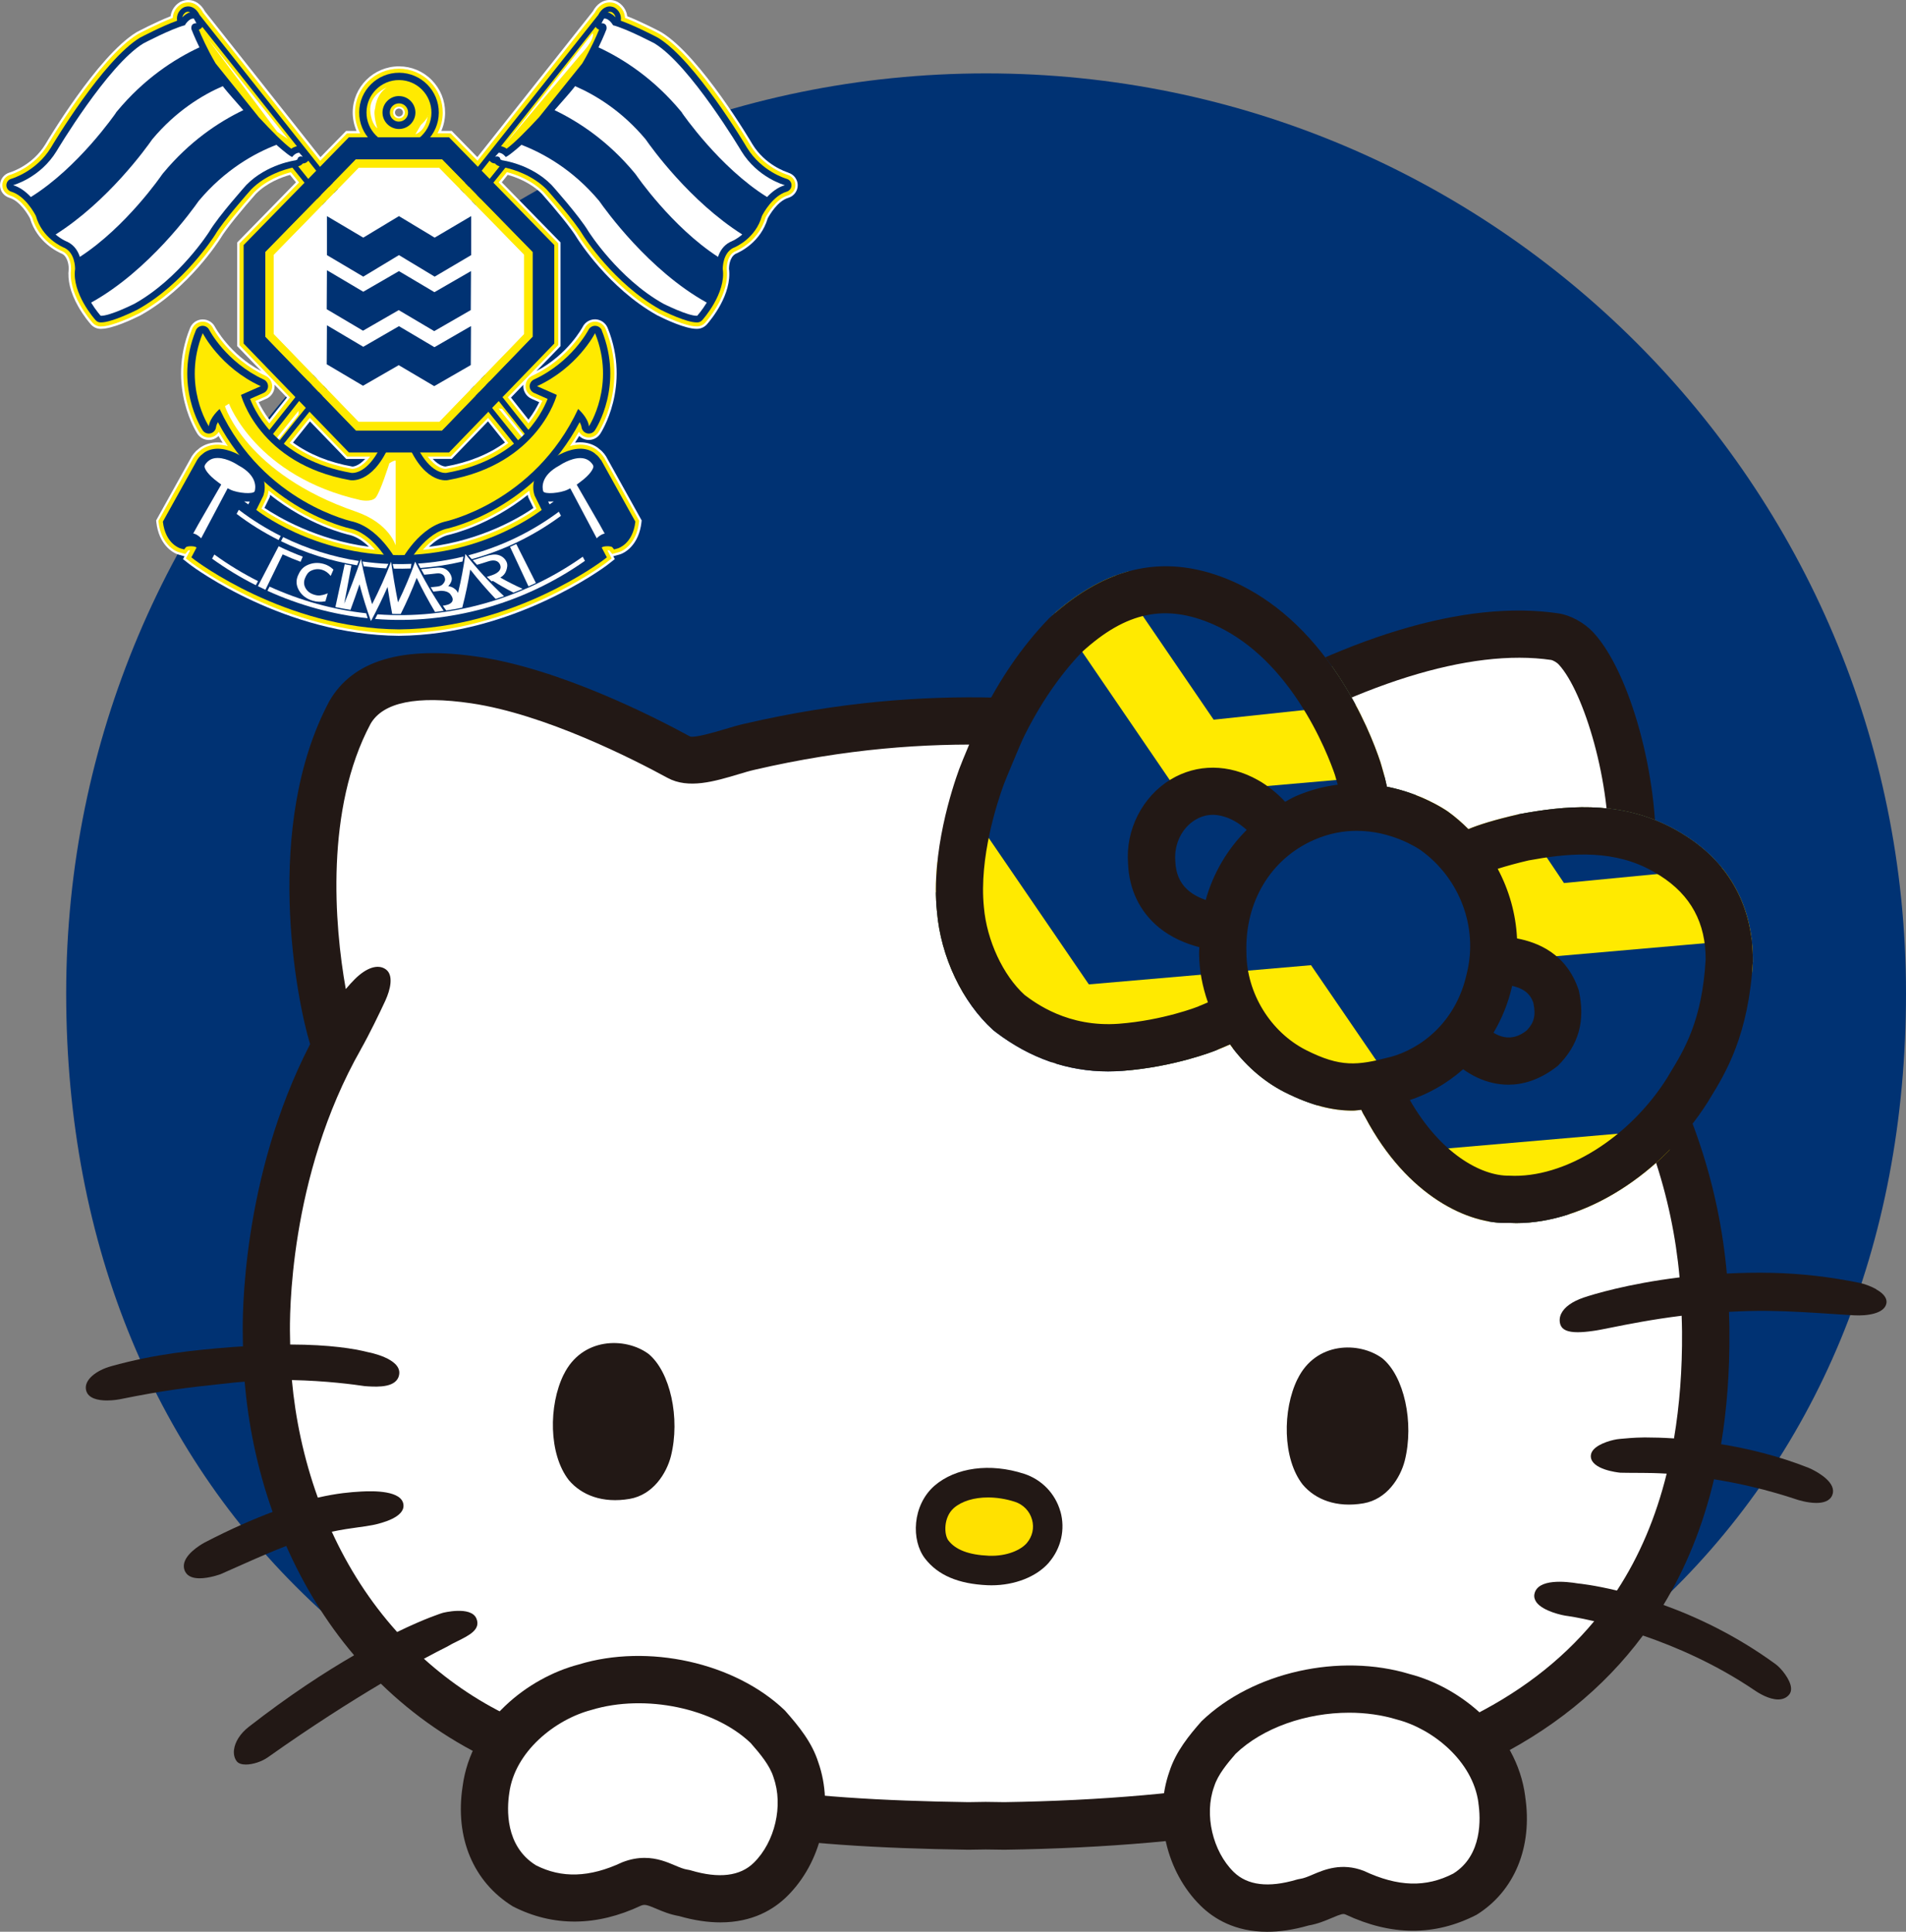 <?xml version="1.0" encoding="UTF-8"?>
<svg id="_レイヤー_2" data-name="レイヤー 2" xmlns="http://www.w3.org/2000/svg" xmlns:xlink="http://www.w3.org/1999/xlink" viewBox="0 0 441.79 447.74">
  <rect x="0" y="0" width="441.79" height="447.74" fill="#808080" stroke="none"/>
  <defs>
    <style>
      .cls-1 {
        fill: none;
      }

      .cls-2 {
        fill: #221815;
      }

      .cls-3 {
        fill: #ffe100;
      }

      .cls-4 {
        fill: #ffea00;
      }

      .cls-5 {
        fill: #fff;
      }

      .cls-6 {
        clip-path: url(#clippath);
      }

      .cls-7 {
        fill: #003273;
      }
    </style>
    <clipPath id="clippath">
      <path class="cls-1" d="M406.29,222.76c.07-12.49-5.34-22.53-15.6-29.03-.69-.44-1.39-.87-2.1-1.27-.77-.43-1.55-.85-2.34-1.22-11.64-5.67-23.69-4.48-34.15-2.53-5.83,1.33-9.45,2.5-11.74,3.46-1.46-1.46-3.03-2.84-4.74-4.07-.97-.67-6.37-4.22-14.15-5.76-.48-2.22-.98-3.96-1.26-4.88-.01-.05-.23-.79-.25-.84-1.29-3.88-4.26-11.63-9.68-19.89-6.8-10.34-15.02-17.72-24.49-21.96-15.15-6.65-29.01-3.93-42.64,8.55-6.19,6.4-11.53,14.18-15.87,23.1-.54,1.12-4.52,10.56-4.96,11.86-1.56,4.27-6.56,19.27-5.14,33.03.89,10.47,5.87,20.97,13,27.42.12.11.54.44.67.53,7.94,6.03,16.67,9.07,25.99,9.07,1.13,0,2.27-.05,3.42-.13,12.05-.93,21.23-4.61,21.51-4.72,1.18-.45,2.22-.93,3.33-1.4,3.32,4.59,7.6,8.48,12.65,11.05,6.29,3.17,11.23,4.29,15.81,4.29.67,0,1.31-.14,1.97-.18.25.54.51,1.09.92,1.73,9.83,18.52,24.19,24.87,33.25,24.47.58.03,1.17.05,1.76.05,15.78,0,33.72-11.18,44.46-28.18l.53-.88c3.53-5.77,8.87-14.5,9.85-31.66Z"/>
    </clipPath>
  </defs>
  <g id="_レイヤー_1-2" data-name="レイヤー 1">
    <g>
      <path class="cls-7" d="M441.79,230.23c0,117.76-84.41,196.43-213.22,196.43S15.34,347.99,15.34,230.23,110.81,17.01,228.57,17.01s213.22,95.46,213.22,213.22Z"/>
      <g>
        <g>
          <g>
            <path class="cls-2" d="M434.86,298.79c-1.3-.72-2.84-1.24-3.8-1.44-6.81-1.4-13.64-2.18-20.31-2.33-3.7-.09-7.16,0-10.49.16-1.79-20.11-8.09-39.31-19.27-58.27,1.62-9.72,2.12-22.36,2.53-32.66l.21-5.17c.84-18.75-5.88-43.26-14.38-52.46-2.12-2.29-5.31-4.04-8.12-4.45-21.54-3.21-49.87,5.35-81.73,24.67l-4-.59c-26.18-3.9-58.77-8.75-103.06,1.53-1.4.32-2.95.78-4.54,1.26-2.37.71-6.76,1.98-7.92,1.68-8.49-4.64-30.28-15.71-49.14-18.49-17.53-2.61-29.09.83-34.52,10.31-15.37,28.86-7.65,69.07-4.44,79.47-16,31.01-15.7,63.87-15.6,67.47-.01.84.03,1.72.04,2.58-.84.06-1.6.09-2.48.16-8.93.71-17.8,1.58-28.07,4.44-3.34.92-6.41,3.14-5.81,5.59.47,1.92,2.84,2.35,4.83,2.35,1.54,0,2.85-.25,2.89-.26,10.63-2.16,16.02-2.75,23.47-3.55l3.14-.34c.81-.09,1.61-.13,2.42-.2.81,9.68,2.85,19.99,6.48,30.18-4.44,1.67-9.56,3.89-15.71,7.07-.04.02-3.98,2.08-4.74,4.62-.23.78-.15,1.56.23,2.24.62,1.11,1.92,1.46,3.31,1.46,2.3,0,4.82-.95,4.86-.96,1.84-.81,3.57-1.58,5.21-2.31,3.72-1.66,6.96-3.05,10-4.23,3.93,8.9,9.09,17.53,15.73,25.34-6.84,3.95-15.09,9.33-24.43,16.6-1.94,1.52-3.19,3.45-3.41,5.32-.12,1.04.11,1.99.65,2.67.41.51,1.18.73,2.1.73,1.62,0,3.71-.68,5.14-1.7,10.26-7.27,19.16-12.89,26.15-17.04,7.51,7.31,16.5,13.67,27.22,18.49,35.27,15.84,67.77,19.4,108.95,20l4.04-.06,4.36.06c47.38-.69,84.81-7.46,111.26-20.11,15.35-7.34,27.56-17.24,36.7-29.54,7.64,2.61,16.9,6.62,25.83,12.66,1.14.79,3.45,2.16,5.5,2.16.92,0,1.79-.27,2.47-1.01.29-.3.61-.85.53-1.73-.17-1.86-2.23-4.46-3.56-5.43-9.12-6.66-18.28-10.95-26.01-13.74,5.25-8.67,9.17-18.37,11.72-29.12,5.64.9,12.22,2.35,19.44,4.77.04,0,2.17.71,4.26.71,1.57,0,3.11-.39,3.7-1.78.27-.63.26-1.33-.03-2.02-1.04-2.48-5.38-4.32-5.43-4.33-7.12-2.82-14.12-4.47-20.3-5.49,1.35-8.14,2-16.8,1.93-26,.02-1.57-.07-3.12-.1-4.67,2.94-.16,5.97-.26,9.16-.22,4.96.05,10.48.42,15.35.74,1.52.1,2.99.19,4.4.28,3.19.18,7.1-.41,7.57-2.73.17-.81-.11-2.03-2.36-3.29Z"/>
            <path class="cls-5" d="M369.87,236.92c1.76-9.13,2.29-22.42,2.71-33.11l.22-5.23c.76-16.97-5.67-38.25-11.49-44.55-.51-.56-1.4-.99-1.72-1.06-18.78-2.76-45.27,5.51-74.57,23.31-2.08,1.26-3.22,1.95-5.23,1.65l-5.91-.87c-25.25-3.76-56.69-8.45-98.98,1.36-1.2.27-2.52.67-3.88,1.08-5.38,1.6-11.46,3.43-16.3.79-7.98-4.35-28.38-14.75-45.5-17.28-12.6-1.85-20.45-.25-23.34,4.78-10.47,19.65-8.42,46.45-5.73,61.45.72-.85,1.42-1.62,2.07-2.27,2.63-2.63,5.32-3.6,7.16-2.33,1.91,1.32,1.15,4.66-.08,7.33-1.22,2.65-3.69,7.76-5.63,11.18,0,0,0,.01,0,.02-16.85,29.6-16.54,62.53-16.45,66.2,0,.74.03,1.51.04,2.26,9.31.02,14.99,1,17.89,1.74l.21.05c.06.01,7.62,1.41,7.18,5.04-.39,3.23-4.98,2.99-7.2,2.87l-.82-.06c-2.44-.37-8.96-1.24-16.86-1.4.79,8.79,2.71,18.09,6.01,27.25,4.52-1.04,7.71-1.28,9.83-1.4l.29-.02c2.79-.15,9.39-.25,9.73,3.07.3,2.87-4.87,4.24-7.11,4.7-1.04.21-2.16.36-3.41.53-1.75.24-3.74.52-6.09,1.02,3.77,8.24,8.76,16.15,15.14,23.24,6.63-3.22,10.45-4.4,10.53-4.42.06-.03,6.57-1.68,7.84,1.28,1.09,2.56-1.67,3.92-4.33,5.24-.85.42-1.74.86-2.55,1.35,0,0-.09.05-.26.13-1.03.51-2.75,1.4-5.02,2.62,6.17,5.56,13.32,10.43,21.71,14.2,33.54,15.07,64.84,18.46,104.45,19.04l4.04-.06,4.36.06c44.98-.67,81.88-7.25,106.54-19.04,12.36-5.91,22.38-13.54,30.16-22.9-3.71-.86-5.97-1.18-6.04-1.19-1.42-.14-5.85-1.17-7.34-3.19-.44-.61-.61-1.28-.47-1.94.75-3.62,7.32-2.9,10.09-2.43.35.03,3.75.38,9.03,1.65,5.2-7.94,9.03-16.98,11.53-27.1-2.33-.14-4.2-.17-5.48-.17-2.44.01-5.28-.05-5.28-.05-.74-.07-6.59-.76-6.82-3.68-.03-.39.05-1,.6-1.64,1.31-1.53,4.62-2.39,6.03-2.5l.31-.03c.84-.08,3.07-.3,5.31-.32h.61c1.62,0,3.81.05,6.42.22,1.29-7.68,1.93-15.9,1.86-24.74.01-1.24-.07-2.46-.09-3.69-6.85.85-12.47,1.97-16.3,2.74-1.96.39-3.38.68-4.24.78-1.38.2-2.56.3-3.55.3-2.31,0-3.58-.56-4-1.72-.29-.84-.23-1.74.18-2.59.74-1.52,2.53-2.81,5.19-3.72,2.09-.71,10.2-3.2,22.24-4.68-1.72-19.09-7.86-37.28-18.78-55.31-.7-1.16-.95-2.54-.69-3.87Z"/>
          </g>
          <g>
            <path class="cls-2" d="M130.65,318.6c-3.5,7.1-3.52,18.45,1.21,24.48,2.92,3.45,7.8,5.41,14.09,4.33,5.43-.94,8.52-5.9,9.55-9.85,2.23-8.84-.15-19.68-5.23-23.79-5.36-3.91-15.39-3.82-19.61,4.83Z"/>
            <path class="cls-2" d="M300.75,319.63c-3.5,7.1-3.52,18.45,1.21,24.48,2.92,3.45,7.8,5.41,14.09,4.33,5.43-.94,8.52-5.9,9.55-9.85,2.23-8.84-.14-19.68-5.23-23.79-5.36-3.91-15.39-3.82-19.61,4.83Z"/>
            <g>
              <path class="cls-2" d="M245.79,350.35c-1.17-4.16-4.32-7.43-8.44-8.76-7.86-2.55-15.82-1.48-20.77,2.79-5.16,4.56-5.41,12.65-2.18,16.84,2.99,3.88,7.72,5.9,14.48,6.2.31.01.63.02.94.02,5.41,0,10.44-1.98,13.31-5.27v-.02c2.83-3.28,3.82-7.69,2.67-11.81Z"/>
              <path class="cls-3" d="M235.25,348.09c-2.1-.68-4.24-1.01-6.25-1.01-3.19,0-6.05.84-7.91,2.45-2.45,2.17-2.29,6.18-1.26,7.52,1.68,2.18,4.74,3.34,9.35,3.54,4.27.17,7.46-1.38,8.79-2.9,1.34-1.56,1.79-3.55,1.24-5.49-.54-1.94-2.02-3.48-3.96-4.11Z"/>
            </g>
          </g>
        </g>
        <g>
          <g>
            <path class="cls-2" d="M189.66,408.43c-1.48-4.63-4.48-8.3-7.74-11.99-11.57-11.1-31.76-15.56-47.81-10.64-11.58,3.03-24.94,13.2-26.89,28.3-1.79,11.76,2.42,22.06,11.65,27.76,9.31,4.78,19.42,4.67,29.7-.17.87-.33,1.3-.24,3.57.72,1.42.61,3.17,1.34,5.28,1.7,3.57,1.03,6.76,1.46,9.57,1.46,7.46,0,12.38-3.02,15.44-6.04,7.97-7.84,10.94-20.61,7.23-31.1Z"/>
            <path class="cls-5" d="M179.32,412.02c-.03-.07-.05-.13-.07-.2-.84-2.65-3.05-5.31-5.25-7.82-8.41-8.05-24.41-11.47-36.92-7.67-8.41,2.21-17.79,9.67-19.04,19.29-.55,3.62-1.01,12.25,6.19,16.72,5.93,3.02,12.4,2.87,20-.7,1.9-.75,3.63-1.02,5.18-1.02,2.92,0,5.24.98,6.98,1.72,1.12.47,2.08.88,2.97,1.01.27.04.53.09.78.17,6.51,1.94,11.44,1.34,14.59-1.78,4.91-4.82,6.87-13.3,4.58-19.71Z"/>
          </g>
          <g>
            <path class="cls-2" d="M353.53,416.38c-1.98-15.21-15.33-25.39-26.69-28.34-16.27-4.97-36.47-.53-48.34,10.91-2.82,3.2-5.95,7-7.44,11.65-3.71,10.49-.74,23.27,7.22,31.1,3.07,3.03,8,6.05,15.45,6.05,2.81,0,5.99-.43,9.57-1.46,2.11-.36,3.86-1.1,5.28-1.7,2.29-.98,2.71-1.06,3.23-.88,10.61,5,20.73,5.1,30.44.1,8.83-5.48,13.04-15.78,11.27-27.43Z"/>
            <path class="cls-5" d="M342.69,417.91c-1.27-9.74-10.64-17.21-18.84-19.34-3.53-1.08-7.32-1.6-11.13-1.6-9.92,0-20.02,3.48-26.32,9.53-1.88,2.17-4.1,4.83-4.94,7.48-.02.07-.04.13-.07.2-2.29,6.41-.33,14.89,4.56,19.7,3.17,3.11,8.06,3.72,14.6,1.78.25-.07.51-.13.78-.17.89-.13,1.85-.53,2.97-1.01,2.67-1.14,6.69-2.83,11.82-.85,7.93,3.73,14.41,3.88,20.73.63,6.81-4.24,6.35-12.88,5.82-16.38Z"/>
          </g>
        </g>
        <g>
          <g class="cls-6">
            <rect class="cls-4" x="258.59" y="122.72" width="105.25" height="181.97" transform="translate(-13.99 405.45) rotate(-65)"/>
            <g>
              <polygon class="cls-7" points="324.83 179.46 273.3 183.97 243.45 140.26 222.51 184.48 252.38 228.16 303.88 223.71 333.12 266.39 385.85 261.83 406.79 217.6 354.04 222.21 324.83 179.46"/>
              <polygon class="cls-7" points="295.65 242.05 244.12 246.56 214.26 202.84 193.33 247.07 223.2 290.74 274.7 286.29 303.94 328.97 356.66 324.41 377.6 280.18 324.86 284.79 295.65 242.05"/>
              <polygon class="cls-7" points="383.2 160.31 354.01 116.9 302 122.44 272.14 78.73 251.45 123.09 281.31 166.81 333.32 161.27 362.51 204.67 415.44 199.56 436.13 155.2 383.2 160.31"/>
            </g>
          </g>
          <path class="cls-2" d="M406.29,222.76c.07-12.49-5.34-22.53-15.6-29.03-.69-.44-1.39-.87-2.1-1.27-.77-.43-1.55-.85-2.34-1.22-11.64-5.67-23.69-4.48-34.15-2.53-5.83,1.33-9.45,2.5-11.74,3.46-1.46-1.46-3.03-2.84-4.74-4.07-.97-.67-6.37-4.22-14.15-5.76-.48-2.22-.98-3.96-1.26-4.88-.01-.05-.23-.79-.25-.84-1.29-3.88-4.26-11.63-9.68-19.89-6.8-10.34-15.02-17.72-24.49-21.96-15.15-6.65-29.01-3.93-42.64,8.55-6.19,6.4-11.53,14.18-15.87,23.1-.54,1.12-4.52,10.56-4.96,11.86-1.56,4.27-6.56,19.27-5.14,33.03.89,10.47,5.87,20.97,13,27.42.12.11.54.44.67.53,7.94,6.03,16.67,9.07,25.99,9.07,1.13,0,2.27-.05,3.42-.13,12.05-.93,21.23-4.61,21.51-4.72,1.18-.45,2.22-.93,3.33-1.4,3.32,4.59,7.6,8.48,12.65,11.05,6.29,3.17,11.23,4.29,15.81,4.29.67,0,1.31-.14,1.97-.18.25.54.51,1.09.92,1.73,9.83,18.52,24.19,24.87,33.25,24.47.58.03,1.17.05,1.76.05,15.78,0,33.72-11.18,44.46-28.18l.53-.88c3.53-5.77,8.87-14.5,9.85-31.66ZM277.76,233.28c-.08.03-8.08,3.2-18.37,4-11.87.91-19.45-4.85-21.88-6.66-5-4.53-8.79-12.66-9.45-20.34-1.18-11.51,3.16-24.52,4.61-28.48.39-1.06,3.95-9.57,4.44-10.59,3.84-7.9,8.52-14.72,13.66-20.06,10.24-9.38,19.41-11.29,30.57-6.38,7.49,3.35,14.15,9.4,19.77,17.96,4.92,7.49,7.54,14.61,8.32,16.9l.28.99c.1.33.23.76.37,1.26-3.12.38-6.39,1.21-9.76,2.67-.86.37-1.62.86-2.44,1.29-1.82-1.99-4.05-3.77-6.3-5.03-6.73-3.79-14.11-3.84-20.25-.13-6.59,4-10.46,11.71-9.86,19.44.23,6.03,2.69,11.16,7.12,14.82,2.87,2.37,6.27,3.78,9.4,4.6,0,.53-.07,1.05-.05,1.58.03,3.82.78,7.6,2.04,11.21-.76.31-1.43.63-2.24.94ZM279.46,208.6c-1.43-.51-2.96-1.24-4.22-2.39-1.79-1.63-2.71-3.75-2.82-6.7-.29-3.87,1.51-7.58,4.61-9.47,2.17-1.32,4.47-1.53,7.04-.66,2.02.68,3.67,1.86,4.9,2.98-4.48,4.46-7.75,9.99-9.5,16.23ZM322.23,244.99c-7.63,2.01-11.53,2.43-19.54-1.62-8.18-4.17-13.72-13.13-13.78-22.46-.43-11.82,5.62-21.89,15.78-26.29,3.44-1.49,6.75-2.05,9.77-2.05,8.05,0,14.03,3.93,14.85,4.49,9.03,6.49,13.34,17.88,10.69,28.51-2.49,11.49-10.8,17.57-17.75,19.43ZM386.97,248.92l-.6,1.01c-8.69,13.74-23.71,23.26-36.56,22.57-6.52.09-15.93-5.16-23.02-17.53,4.14-1.36,8.46-3.71,12.35-7.14,1.96,1.41,4.3,2.61,7,3.2,1.02.22,2.2.38,3.49.38,3.21,0,7.18-.98,11.47-4.38,4.8-4.81,6.43-10.35,4.84-17.49-2.82-8.54-9.53-11.12-14.31-12.03-.27-5.63-1.81-11.14-4.48-16.14,2.05-.65,4.64-1.36,7.15-1.94,8.49-1.57,18.35-2.62,27.19,1.67.59.28,1.14.58,1.7.89.53.3,1.04.61,1.59.96,7.15,4.53,10.61,10.99,10.57,19.46-.82,14.14-4.94,20.88-8.38,26.5ZM350.52,228.5c2.53.61,4.13,1.69,4.89,3.93.65,2.96.13,4.69-1.56,6.43-1.71,1.35-3.44,1.83-5.18,1.51-.94-.17-1.76-.57-2.49-1,1.88-3.16,3.39-6.77,4.33-10.89Z"/>
        </g>
      </g>
    </g>
    <g>
      <path class="cls-5" d="M182.72,40c-.54-.16-5.36-1.74-8.32-6.58-.11-.19-11.97-20.37-21.08-25.93-.04-.02-.09-.05-.14-.08-.04-.02-4.26-2.26-7.79-3.65,0-.06-.02-.12-.03-.18-.32-1.94-1.75-2.89-2.19-3.13h-.02s-.04-.03-.04-.03c-.15-.07-.26-.12-.4-.18-.49-.17-.94-.25-1.4-.25-1.59,0-3,.96-3.9,2.65l-26.77,33.78-5.51-5.64-.28-.28-.16-.16h-2.4c.58-1.32.87-2.72.88-4.19.02-2.86-1.08-5.55-3.09-7.59-2.01-2.04-4.69-3.17-7.55-3.18h-.06c-5.88,0-10.68,4.78-10.72,10.65,0,1.48.3,2.96.89,4.32h-2.41l-.16.16-.28.28-5.51,5.64L47.52,2.65c-.89-1.68-2.31-2.65-3.9-2.65-.45,0-.9.08-1.35.23-.19.07-.3.12-.43.18h-.02s-.04.03-.04.03c-.46.26-1.89,1.2-2.21,3.14,0,.06-.02.12-.03.18-3.55,1.39-7.74,3.62-7.77,3.64-.06.03-.12.07-.16.09-9.07,5.54-20.97,25.75-21.09,25.95-2.94,4.82-7.77,6.39-8.31,6.55C.93,40.37.02,41.55,0,42.89c-.03,1.34.86,2.55,2.16,2.95,2.52.75,4.38,4,4.79,4.77,1.64,5.55,6.43,7.8,7.46,8.23,1.45.81,1.52,3.06,1.52,3.44-.33,2.63.4,5.57,2.18,8.72,1.23,2.19,2.58,3.78,2.97,4.21.56.61,1.3.97,2.1,1.01.07,0,.16,0,.23,0,2.65,0,7.27-2.18,9.14-3.12.06-.03.11-.06.18-.1,11.04-6.2,18.08-17.28,18.38-17.75,1.39-2.35,5.15-6.86,8.2-10.31,2.6-2.62,5.95-3.86,7.91-4.4l1.38,1.72-13.2,13.51-.27.27-.15.16v24.03l.15.16.26.27,5.18,5.36c-7.34-3.85-10.69-10.18-10.73-10.24-.54-1.07-1.63-1.74-2.84-1.74-.05,0-.09,0-.14,0-1.25.05-2.35.84-2.82,1.99-5.49,13.59,1.65,24.43,1.72,24.53.58.89,1.58,1.42,2.65,1.42.24,0,.49-.03.73-.08.57-.14,1.09-.43,1.5-.83.31.52.64,1.04.97,1.55-.39-.05-.77-.08-1.13-.08h-.05c-1.51,0-2.86.41-4.03,1.21l-.04.02h-.02s-.02.03-.02.03l-.03.03-.8.67-.04.03-.02.02-.02.02-.03.04c-.4.41-.71.8-.97,1.21h0s-.02.05-.02.05l-7.97,14.34-.15.26-.08.15.02.17.03.3c.58,5.03,3.67,7.09,5.23,7.48l.77.22.53.15-.14.26-.21.4.36.28.62.49.73.57.36-.41-.33.43c.88.66,21.91,16.22,48.29,16.41,26.4-.19,47.43-15.75,48.31-16.41h0s.03-.03.03-.03l.73-.57.62-.49.36-.28-.21-.4-.14-.26.53-.15.82-.23c1.53-.38,4.61-2.44,5.18-7.47l.03-.3.02-.17-.09-.15-.15-.26-7.96-14.32h0s-.02-.05-.02-.05c-.27-.43-.58-.82-.98-1.23l-.04-.04-.02-.02-.02-.02-.04-.03-.8-.67-.03-.03-.02-.02h-.02s-.04-.04-.04-.04c-1.17-.81-2.52-1.21-4.03-1.21h-.05c-.37,0-.75.03-1.14.08.33-.51.66-1.03.97-1.55.41.4.93.7,1.5.83.24.06.49.09.73.09,1.08,0,2.07-.54,2.66-1.44.07-.1,7.21-10.92,1.71-24.52-.47-1.15-1.57-1.94-2.82-1.99-.05,0-.09,0-.14,0-1.2,0-2.29.67-2.84,1.75-.03.06-3.39,6.39-10.72,10.24l5.18-5.36.26-.27.15-.16v-24.03l-.15-.16-.27-.27-13.2-13.51,1.38-1.72c1.96.54,5.31,1.78,7.92,4.41,3.05,3.44,6.8,7.95,8.17,10.27.3.48,7.34,11.57,18.4,17.78.07.04.12.08.19.11,1.86.94,6.48,3.12,9.1,3.12.11,0,.2,0,.29-.01.76-.04,1.52-.4,2.06-.98,1-1.13,5.91-7.03,5.16-12.95,0-.38.08-2.63,1.52-3.44,1.03-.43,5.82-2.68,7.46-8.23.41-.77,2.27-4.02,4.78-4.76,1.31-.4,2.2-1.61,2.17-2.96-.02-1.32-.93-2.51-2.22-2.87M71.84,97.67l7.96,8.24.28.29.16.17h4.41c-1.57,1.71-2.81,1.77-2.96,1.77v.54s0-.54,0-.54h-.01c-5.34-.95-9.98-2.82-13.77-5.56l3.93-4.9ZM61.75,92.42c1.14-.51,1.89-1.64,1.9-2.9,0-.12,0-.23-.02-.35l2.87,2.97-4.06,5.12c-1.18-1.55-1.98-2.98-2.49-4.05l1.8-.79ZM61.3,117.72c.34-.68.69-1.39,1.04-2.13l.24-.49-.05-.02c.03-.11.07-.23.1-.37,8.87,7.04,17.53,9.1,18.61,9.33,1.44.42,2.87,1.32,4.27,2.69-12.2-1.61-21.16-6.97-24.21-9.01M92.47,27c-.51,0-.92-.42-.92-.93,0-.51.42-.92.93-.92.51,0,.92.42.92.93,0,.51-.42.92-.93.92M99.42,126.75c1.4-1.38,2.84-2.29,4.29-2.71,1.07-.23,9.74-2.29,18.61-9.33.03.13.07.26.1.37l-.05.02.23.49c.36.75.72,1.47,1.05,2.15-2.96,2.05-11.76,7.44-24.24,9.01M121.31,89.18c-.01.11-.02.23-.02.34.01,1.25.76,2.39,1.9,2.9l1.8.8c-.52,1.07-1.32,2.51-2.49,4.05l-4.06-5.12,2.87-2.97ZM117.04,102.57c-3.79,2.74-8.42,4.61-13.78,5.56h0c-.15,0-1.39-.06-2.96-1.77h4.41l.16-.17.28-.29,7.96-8.24,3.93,4.9Z"/>
      <path class="cls-4" d="M182.57,40.53h0c-.56-.17-5.57-1.81-8.63-6.82-.11-.19-11.94-20.28-20.9-25.75-.04-.02-.07-.05-.12-.07-.06-.03-4.49-2.38-8.05-3.74,0-.16-.02-.32-.05-.47-.28-1.7-1.54-2.53-1.92-2.74l-.03-.02h-.03c-.11-.07-.21-.11-.34-.16-.42-.15-.81-.21-1.2-.21-1.4,0-2.65.87-3.44,2.4l-27.18,34.31-5.95-6.09-.28-.28h-3.04c.79-1.45,1.2-3.06,1.21-4.74.02-2.71-1.03-5.27-2.94-7.2-1.91-1.93-4.46-3.01-7.17-3.02h-.06c-5.58,0-10.14,4.53-10.17,10.11,0,1.7.41,3.37,1.21,4.86h-3.05l-.28.28-5.94,6.09L47.06,2.94c-.8-1.53-2.05-2.4-3.44-2.4-.39,0-.78.07-1.17.2-.16.06-.26.1-.37.16h-.03s-.03.03-.03.03c-.38.21-1.63,1.04-1.92,2.74-.03.15-.04.31-.05.47-3.56,1.36-7.98,3.71-8.03,3.73-.05.03-.1.05-.13.08-8.96,5.47-20.79,25.57-20.91,25.77-3.05,5-8.06,6.63-8.62,6.8h0c-1.06.3-1.81,1.27-1.82,2.37-.02,1.1.71,2.09,1.77,2.42,2.78.83,4.77,4.38,5.14,5.08,1.56,5.37,6.14,7.52,7.19,7.94,1.78.97,1.83,3.58,1.83,3.97-.33,2.52.38,5.36,2.11,8.42,1.21,2.14,2.53,3.69,2.9,4.12.45.5,1.08.79,1.72.83.08,0,.15,0,.21,0,2.6,0,7.47-2.35,8.89-3.07.05-.02.09-.05.14-.08,10.93-6.13,17.91-17.11,18.2-17.57,1.4-2.37,5.18-6.91,8.26-10.38h.01c2.86-2.9,6.58-4.16,8.51-4.65l1.9,2.37-13.54,13.86-.27.27v23.59l.26.27,11.43,11.83-4.78,6.04c-1.63-2.02-2.63-3.91-3.21-5.21l2.3-1.02c.95-.42,1.57-1.36,1.58-2.4,0-1.03-.6-1.98-1.54-2.42-8.4-3.85-12.17-11.02-12.2-11.09-.45-.89-1.35-1.45-2.35-1.45-.04,0-.08,0-.12,0-1.03.05-1.95.69-2.34,1.65-5.39,13.33,1.6,23.92,1.67,24.03.48.74,1.31,1.18,2.2,1.18.2,0,.41-.02.6-.07.73-.17,1.33-.64,1.69-1.26.66,1.12,1.35,2.22,2.09,3.3-.73-.19-1.52-.32-2.32-.33h-.04c-1.39,0-2.64.38-3.72,1.12l-.04.02-.03.03-.8.67-.04.03-.04.04c-.37.39-.66.74-.9,1.12v.02s-.03.02-.03.02l-7.96,14.32-.15.26.03.3c.54,4.73,3.39,6.66,4.82,7.01l.79.22.59.17.39-.48.29-.35c.09-.02.25-.04.46-.04l-.63,1.19-.37.7.62.49.73.57h0s.02.02.02.02c.88.66,21.76,16.12,47.97,16.3,26.22-.19,47.11-15.65,47.98-16.3h0s.02-.02.02-.02l.73-.57.62-.49-.37-.7-.63-1.19c.2,0,.36.02.46.04l.29.35.39.48.59-.17.82-.23c1.4-.35,4.25-2.27,4.79-7.01l.04-.3-.15-.26-7.96-14.32v-.02s-.02-.02-.02-.02c-.24-.38-.52-.73-.9-1.12l-.03-.04-.04-.03-.8-.67-.03-.03-.04-.02c-1.08-.74-2.33-1.12-3.72-1.12h-.04c-.8,0-1.59.14-2.32.33.74-1.07,1.44-2.17,2.09-3.3.36.62.96,1.09,1.68,1.26.2.05.4.07.61.07.89,0,1.72-.45,2.21-1.19.06-.1,7.05-10.69,1.66-24.02-.39-.96-1.31-1.61-2.34-1.65-.04,0-.08,0-.11,0-1,0-1.9.56-2.35,1.45-.04.07-3.8,7.24-12.2,11.09-.94.44-1.55,1.38-1.54,2.41,0,1.04.63,1.98,1.57,2.4l2.31,1.02c-.58,1.3-1.59,3.18-3.21,5.21l-4.78-6.04,11.43-11.83.26-.27v-23.59l-.27-.27-13.54-13.86,1.9-2.37c1.93.49,5.64,1.76,8.51,4.64h.01c3.07,3.48,6.85,8.02,8.24,10.37.31.49,7.28,11.46,18.21,17.6.05.04.1.06.15.09,1.42.72,6.29,3.06,8.86,3.06.09,0,.16,0,.24,0,.65-.03,1.27-.32,1.71-.81.98-1.11,5.76-6.85,5.02-12.55,0-.39.05-3,1.83-3.97,1.04-.43,5.63-2.57,7.19-7.94.37-.7,2.36-4.25,5.13-5.08,1.07-.33,1.8-1.32,1.78-2.43-.01-1.09-.76-2.06-1.82-2.36M71.8,96.85l8.39,8.68.28.29h5.33c-1.99,2.68-3.72,2.85-4.1,2.85-.03,0-.07,0-.09,0-5.68-1.01-10.54-3.02-14.48-6l4.68-5.82ZM60.6,117.9c.4-.8.82-1.65,1.25-2.55h0c.11-.24.31-.83.4-1.65,9.02,7.44,17.93,9.56,19.12,9.81,2.22.64,4.12,2.28,5.55,3.93-13.75-1.43-23.78-7.79-26.32-9.54M92.47,27.44c-.75,0-1.36-.62-1.35-1.37,0-.75.62-1.35,1.37-1.35.75,0,1.36.61,1.35,1.37,0,.75-.62,1.36-1.37,1.35M122.7,113.7c.09.82.29,1.41.4,1.65h0c.44.91.86,1.76,1.26,2.56-2.46,1.76-12.26,8.14-26.33,9.54,1.43-1.66,3.33-3.3,5.56-3.94,1.19-.26,10.1-2.38,19.12-9.81M117.82,102.68c-3.94,2.97-8.8,4.99-14.47,5.99-.03,0-.16,0-.19,0-.51-.03-2.15-.33-4.02-2.85h5.33l.28-.29,8.39-8.68,4.68,5.82Z"/>
      <g>
        <path class="cls-7" d="M50.66,115.17c0,.3,0,1.21.69,1.88.39.39.91.61,1.46.61.83,0,1.42-.5,1.63-.7.06-.06.12-.12.17-.2l62.54-77.9c1.87.42,6.24,1.7,9.56,5.05.43.48,6.41,7.21,8.38,10.54.31.5,7.23,11.3,17.91,17.28.03.02.04.03.06.04.99.5,6.05,2.98,8.46,2.96h0s.09,0,.15,0c.41-.01.8-.19,1.08-.5.22-.25,5.55-6.22,4.78-11.85-.01-.44.02-3.65,2.37-4.89.76-.3,5.26-2.3,6.71-7.44.36-.71,2.53-4.68,5.75-5.63.66-.2,1.12-.82,1.1-1.51,0-.7-.48-1.29-1.15-1.47-.05-.02-5.76-1.63-9.18-7.23-.48-.82-12.08-20.26-20.6-25.45-.02-.02-.06-.03-.09-.05-.23-.13-5.1-2.68-8.55-3.91.05-.32.06-.64,0-.96-.22-1.34-1.25-1.96-1.45-2.08-.09-.04-.17-.08-.27-.12-1.43-.5-2.72.27-3.5,1.82L51.07,114.01c-.27.32-.41.73-.41,1.15"/>
        <g>
          <path class="cls-4" d="M138.86,6.88c-.54,1.32-1.91,4.47-3.89,7.81l-10.02,12.48c-2.89,3.13-5.79,6.04-7.51,7.29-.36-.25-.8-.47-1.31-.57l21.93-27.67s.03.05.05.08c.2.27.47.48.76.57"/>
          <path class="cls-4" d="M142.67,4.02c-.44-.48-1.05-.96-1.81-1.17.15-.07.31-.12.49-.12.13,0,.28.02.4.07.04,0,.07.02.1.04.07.04.68.4.82,1.18"/>
          <path class="cls-4" d="M51.9,115.17c0-.14.04-.28.13-.39l61.45-77.54c.28.39.73.64,1.24.65.01,0,.02,0,.03,0,.16.22.38.39.64.51l.42.17-62.19,77.45s-.04.04-.06.05c-.08.09-.38.35-.76.35-.22,0-.43-.09-.59-.24-.29-.29-.32-.71-.32-1.01"/>
        </g>
        <g>
          <path class="cls-5" d="M137.38,7.69l-20.59,26.06,17.76-21.05s3.45-3.56,2.83-5.01"/>
          <g>
            <path class="cls-5" d="M158.12,26.19l-.14-.21-.16-.19c-6.25-7.52-13.22-12.08-19.09-14.81-.01.02-.02.05-.04.07,1.22-2.5,1.89-4.28,1.89-4.28.21-1.54-1.17-1.38-1.17-1.38l.61-1.09c1.19-.08,2.08,1.55,2.08,1.55,3.22.84,9.63,4.22,9.63,4.22,8.28,5.06,20.09,24.93,20.09,24.93,3.8,6.24,10.09,7.92,10.09,7.92-1.65.49-3.04,1.6-4.12,2.76,0,0,0,0,.01-.01-11.01-6.85-19.58-19.32-19.69-19.47"/>
            <path class="cls-5" d="M147.38,40.48l-.14-.21-.16-.19c-6.05-7.29-12.78-11.79-18.54-14.55,2.1-2.36,3.63-4.16,3.63-4.16.39-.46.78-.93,1.15-1.42,0,0,0,.01-.01.02,4.81,2.09,10.88,5.8,16.33,12.31,1.35,1.94,10.26,14.38,22.41,22.07-1.44,1.23-2.78,1.72-2.78,1.72-1.6.8-2.42,2.18-2.84,3.47-10.7-6.93-18.94-18.9-19.03-19.06"/>
            <path class="cls-5" d="M115.59,35.39c.97.04,1.64,1.01,1.64,1.01,1.1-.5,4.04-3.21,3.64-2.83,5.02,1.93,11.9,5.71,18.01,13,1.45,2.07,11.51,16.13,24.94,23.57-1.11,1.82-2.22,3.05-2.22,3.05-2.1.1-7.85-2.8-7.85-2.8-10.46-5.86-17.33-16.72-17.33-16.72-2.14-3.62-8.59-10.81-8.59-10.81-4.77-4.86-11.4-5.7-11.4-5.7l-.43-.19c-.19-1.05-1.25-.63-1.25-.63l.85-.95Z"/>
          </g>
          <polygon class="cls-5" points="69.2 95.21 52.59 115.93 53.94 115.12 69.2 96.13 69.2 95.21"/>
        </g>
      </g>
      <g>
        <path class="cls-7" d="M133.87,114.01L46.27,3.46c-.78-1.56-2.08-2.32-3.5-1.82-.1.04-.18.07-.27.12-.2.11-1.23.74-1.45,2.08-.05.32-.05.64,0,.96-3.46,1.23-8.32,3.79-8.55,3.91-.03.02-.06.03-.09.05-8.51,5.19-20.12,24.63-20.6,25.45-3.42,5.59-9.12,7.21-9.18,7.23-.67.18-1.14.78-1.15,1.47-.01.69.44,1.3,1.1,1.51,3.22.96,5.38,4.93,5.74,5.63,1.44,5.13,5.95,7.13,6.71,7.44,2.35,1.24,2.38,4.46,2.37,4.89-.77,5.63,4.55,11.6,4.78,11.85.28.31.67.49,1.08.5.05,0,.1,0,.15,0h0c2.41.01,7.47-2.47,8.46-2.96.02-.01.04-.02.06-.04,10.68-5.97,17.59-16.78,17.91-17.28,1.97-3.33,7.95-10.06,8.38-10.54,3.32-3.35,7.68-4.63,9.56-5.05l62.54,77.9c.06.08.12.14.17.2.21.21.8.7,1.63.7.56,0,1.08-.21,1.46-.6.68-.67.69-1.58.69-1.88,0-.42-.14-.83-.41-1.15"/>
        <g>
          <g>
            <path class="cls-4" d="M46.84,6.31s.03-.05.05-.08l21.93,27.67c-.51.1-.96.32-1.31.57-1.73-1.25-4.62-4.17-7.51-7.29l-10.02-12.48c-1.98-3.35-3.34-6.49-3.89-7.81.3-.1.56-.3.76-.57"/>
            <path class="cls-4" d="M43.09,2.84s.06-.03.1-.04c.12-.05.26-.07.4-.07.18,0,.34.05.49.12-.76.2-1.37.69-1.81,1.17.13-.77.75-1.14.82-1.18"/>
            <path class="cls-4" d="M132.72,116.18c-.16.15-.36.24-.59.24-.38,0-.68-.27-.76-.35-.02-.01-.04-.03-.06-.05l-62.19-77.45.42-.17c.26-.11.48-.29.64-.51h.03c.51,0,.96-.26,1.24-.65l61.45,77.54c.09.11.13.25.13.39,0,.3-.03.72-.32,1.01"/>
          </g>
          <g>
            <g>
              <path class="cls-5" d="M26.83,26.19l.14-.21.16-.19c6.25-7.52,13.22-12.08,19.09-14.81.01.02.02.05.04.07-1.22-2.5-1.89-4.28-1.89-4.28-.21-1.54,1.17-1.38,1.17-1.38l-.61-1.09c-1.19-.08-2.08,1.55-2.08,1.55-3.22.84-9.63,4.22-9.63,4.22-8.28,5.06-20.09,24.93-20.09,24.93-3.8,6.24-10.09,7.92-10.09,7.92,1.65.49,3.04,1.6,4.12,2.76,0,0,0,0-.01-.01,11.01-6.85,19.58-19.32,19.69-19.47"/>
              <path class="cls-5" d="M37.56,40.48l.14-.21.16-.19c6.05-7.29,12.78-11.79,18.54-14.55-2.1-2.36-3.63-4.16-3.63-4.16-.39-.46-.78-.93-1.15-1.42,0,0,0,.01.01.02-4.81,2.09-10.88,5.8-16.33,12.31-1.35,1.94-10.26,14.38-22.41,22.07,1.44,1.23,2.78,1.72,2.78,1.72,1.6.8,2.42,2.18,2.84,3.47,10.7-6.93,18.94-18.9,19.03-19.06"/>
              <path class="cls-5" d="M69.35,35.39c-.97.04-1.64,1.01-1.64,1.01-1.1-.5-4.04-3.21-3.64-2.83-5.02,1.93-11.9,5.71-18.01,13-1.45,2.07-11.51,16.13-24.94,23.57,1.11,1.82,2.22,3.05,2.22,3.05,2.1.1,7.85-2.8,7.85-2.8,10.46-5.86,17.33-16.72,17.33-16.72,2.14-3.62,8.59-10.81,8.59-10.81,4.77-4.86,11.4-5.7,11.4-5.7l.43-.19c.19-1.05,1.25-.63,1.25-.63l-.85-.95Z"/>
            </g>
            <polygon class="cls-5" points="48.01 8.81 66.74 32.22 64.27 30.55 48.01 8.81"/>
            <path class="cls-5" d="M115.56,94.66l15.56,19.16s.82.93,1.23.62l-15.96-19.67-.83-.11Z"/>
          </g>
        </g>
      </g>
      <g>
        <g>
          <path class="cls-7" d="M139.51,76.58c-.25-.62-.84-1.03-1.51-1.06-.66-.03-1.29.34-1.59.93-.03.07-3.93,7.52-12.65,11.52-.6.28-.99.89-.99,1.55,0,.67.4,1.28,1.01,1.55l3.15,1.39c-1.47,3.77-6.98,14.22-23.43,17.14-.05.01-.14.02-.25.02-.9,0-4.06-.47-6.92-6.8-.25-.58-.81-.95-1.44-1l-2.17-.14s-.07-.01-.12-.01h-.15s-.15,0-.15,0c-.05,0-.09.01-.12.01l-2.17.14c-.63.04-1.19.42-1.44,1-2.86,6.33-6.02,6.81-6.92,6.8-.11,0-.2-.01-.25-.02-16.45-2.92-21.96-13.37-23.43-17.14l3.15-1.39c.61-.27,1.01-.88,1.01-1.55,0-.66-.39-1.27-.99-1.55-8.72-3.99-12.62-11.45-12.65-11.52-.3-.59-.92-.96-1.59-.93-.67.03-1.26.44-1.51,1.06-5.14,12.71,1.3,22.73,1.58,23.15.39.6,1.12.88,1.81.72.7-.17,1.22-.75,1.3-1.46.04-.37.21-.76.43-1.14,10.59,20,29.58,24.44,31.05,24.75,5.66,1.6,9.2,8.92,9.23,8.99.27.61.96,1.01,1.64,1.01.67,0,1.38-.4,1.65-1.01.03-.07,3.58-7.39,9.23-8.99,1.47-.31,20.46-4.75,31.05-24.75.22.38.38.77.43,1.14.09.71.61,1.29,1.3,1.46.69.16,1.42-.12,1.81-.72.28-.41,6.71-10.44,1.58-23.15"/>
          <g>
            <path class="cls-4" d="M92.46,103.38h.17s2.17.14,2.17.14c3.99,8.87,9.01,7.76,9.01,7.76,21.17-3.77,25.25-19.75,25.25-19.75l-4.58-2.02c9.41-4.31,13.45-12.29,13.45-12.29,4.86,12.03-1.42,21.58-1.42,21.58-.24-2.09-2.5-4.01-2.5-4.01-10.22,21.87-31.08,26.16-31.08,26.16-6.56,1.81-10.48,9.97-10.48,9.97,0,0-3.9-8.15-10.46-9.97,0,0-20.85-4.3-31.08-26.16,0,0-2.26,1.92-2.5,4.01,0,0-6.28-9.55-1.42-21.58,0,0,4.05,7.99,13.45,12.29l-4.58,2.02s4.08,15.98,25.25,19.75c0,0,5.02,1.11,9.01-7.76l2.17-.15h.15Z"/>
            <path class="cls-5" d="M82.45,118.57c7.83,2.69,9.25,7.85,9.25,7.85v-19.65c-.42-.1-1.45.61-1.45.61,0,0-2.2,7-3.24,8.03-1.03,1.02-3.45.5-3.45.5-24.22-5.47-30.48-22.35-30.48-22.35l-.94.59s4.98,15.72,30.32,24.42"/>
          </g>
        </g>
        <g>
          <g>
            <path class="cls-7" d="M92.53,16.86c-5.08-.03-9.25,4.08-9.28,9.17-.03,5.08,4.09,9.25,9.18,9.28,5.09.03,9.25-4.09,9.28-9.17.03-5.09-4.08-9.25-9.17-9.28M92.46,28.19c-1.16,0-2.11-.96-2.1-2.13,0-1.17.96-2.1,2.13-2.1,1.17,0,2.11.95,2.1,2.12,0,1.16-.96,2.11-2.13,2.1"/>
            <path class="cls-4" d="M92.43,33.6c-4.15-.02-7.51-3.42-7.48-7.56.02-4.15,3.42-7.51,7.57-7.48,4.15.02,7.51,3.42,7.48,7.57-.02,4.15-3.42,7.5-7.57,7.48M92.5,22.26c-2.1-.01-3.82,1.69-3.84,3.8-.01,2.1,1.69,3.82,3.79,3.84,2.1.01,3.82-1.69,3.84-3.79.01-2.11-1.69-3.83-3.79-3.84"/>
            <g>
              <path class="cls-5" d="M89.7,20.26s-3.79,1.45-3.9,5c0,0-.02,3.09,1.67,4.49,0,0-1.06-3.18-.51-4.64,0,0,.18-3.25,2.73-4.86"/>
              <path class="cls-5" d="M99.17,26.66s-.25,3.48-2.88,4.47l1.25-2.15s1.71-1.54,1.64-2.31"/>
            </g>
          </g>
          <g>
            <polygon class="cls-5" points="121.51 77.44 101.83 97.81 83.11 97.81 63.43 77.44 63.43 59.04 83.11 38.89 101.83 38.89 121.51 59.04 121.51 77.44"/>
            <g>
              <path class="cls-7" d="M104.08,31.82h-23.21l-24.4,24.98v22.82l24.4,25.26h23.21l24.4-25.26v-22.82l-24.4-24.98ZM123.43,78.04l-20.98,21.72h-19.95l-20.98-21.72v-19.62l20.98-21.48h19.95l20.98,21.48v19.62Z"/>
              <g>
                <polygon class="cls-7" points="92.47 62.84 84.2 67.62 75.78 62.63 75.73 71.67 84.14 76.65 92.42 71.88 100.65 76.75 109.12 71.87 109.17 62.83 100.7 67.72 92.47 62.84"/>
                <polygon class="cls-7" points="92.47 75.6 84.2 80.38 75.78 75.39 75.73 84.43 84.14 89.41 92.42 84.64 100.65 89.5 109.12 84.62 109.17 75.58 100.7 80.47 92.47 75.6"/>
                <polygon class="cls-7" points="100.75 55.08 92.47 50.09 84.2 55.08 75.78 50.09 75.78 59.13 84.2 64.12 92.47 59.13 100.75 64.12 109.21 59.13 109.21 50.09 100.75 55.08"/>
              </g>
            </g>
            <path class="cls-4" d="M102.45,36.94h-19.95l-20.98,21.48v19.62l20.98,21.72h19.95l20.98-21.72v-19.62l-20.98-21.48ZM121.51,77.44l-19.68,20.37h-18.72l-19.68-20.37v-18.41l19.68-20.15h18.72l19.68,20.15v18.41Z"/>
          </g>
        </g>
      </g>
      <g>
        <path class="cls-7" d="M139.26,106.59c-.23-.36-.5-.68-.77-.97l-.8-.67c-.91-.63-2-.96-3.22-.95-2.79.02-5.47,1.73-5.9,2.03-6.8,3.67-4.65,8.86-4.62,8.9.56,1.17,1.11,2.25,1.61,3.26,0,0-13.09,10.48-33.08,10.48s-33.07-10.48-33.07-10.48c.5-1,1.04-2.09,1.61-3.26.03-.05,2.18-5.23-4.62-8.9-.43-.3-3.11-2.01-5.9-2.03-1.22,0-2.31.32-3.22.95l-.8.67c-.28.29-.55.6-.77.97l-7.96,14.32c.6,5.18,3.97,6.17,4.11,6.21l.82.23.39-.48c.24-.37,2.25-.36,2.48.06l-1.19,2.25.73.57c.21.15,20.93,15.94,47.42,16.13,26.49-.19,47.22-15.97,47.42-16.13l.73-.57-1.19-2.25c.22-.41,2.24-.43,2.48-.06l.39.48.82-.23c.14-.04,3.51-1.03,4.11-6.21l-7.96-14.32Z"/>
        <g>
          <g>
            <path class="cls-5" d="M72.17,132.25c.8-.36,1.63-.43,2.49-.18.76.22,1.42.7,1.99,1.42.21-.49.42-.98.64-1.47-.03-.03-.06-.06-.09-.08-.63-.59-1.34-1-2.13-1.22-1.4-.41-2.73-.29-4.01.35-1.03.52-1.58,1.35-2,2.34-.48,1.12-.43,2.27.23,3.42.68,1.17,1.74,1.98,3.2,2.41.94.28,1.92.32,2.9.13.01,0,.03,0,.04,0,.18-.61.36-1.23.54-1.85-.11.04-.22.08-.32.12-.28.11-.54.19-.79.25-.25.06-.48.09-.69.12-.38.04-.83-.01-1.31-.16-.93-.27-1.6-.77-2.02-1.5-.42-.74-.47-1.49-.16-2.28.32-.8.68-1.45,1.49-1.82"/>
            <path class="cls-5" d="M135.08,129.03c-14,9.88-30.95,14.59-47.59,13.36-.18.36-.37.71-.56,1.07,16.99,1.37,34.35-3.41,48.65-13.47l-.51-.96Z"/>
            <path class="cls-5" d="M62.48,135.97c-.16.32-.32.64-.49.97,7.39,3.36,15.25,5.52,23.23,6.35-.12-.38-.23-.76-.34-1.14-7.69-.84-15.27-2.94-22.39-6.18"/>
            <path class="cls-5" d="M49.68,128.53l-.52.96c3.23,2.32,6.62,4.38,10.14,6.15.16-.31.33-.63.5-.95-3.5-1.77-6.89-3.82-10.11-6.16"/>
            <path class="cls-5" d="M130.03,119.56l-.5-.95c-6.41,4.77-13.53,8.13-20.97,10.1.26.3.52.59.78.89,7.34-2.01,14.35-5.36,20.69-10.05"/>
            <path class="cls-5" d="M107.19,130.15c.08-.38.16-.76.23-1.15-3.46.85-6.98,1.39-10.52,1.62.18.35.36.69.54,1.03,3.28-.24,6.54-.75,9.75-1.5"/>
            <path class="cls-5" d="M89.51,131.75c.18-.35.36-.7.52-1.05-2-.09-4.02-.28-6.02-.56.1.37.19.75.29,1.11,1.73.23,3.46.4,5.2.49"/>
            <path class="cls-5" d="M95.2,131.78c.06-.36.1-.72.16-1.08-1.45.06-2.91.07-4.35.03.09.36.18.72.27,1.07,1.31.03,2.62.02,3.93-.03"/>
            <path class="cls-5" d="M114.02,133.33c-.4.13-.79.25-1.18.38.36.35.73.7,1.12,1.04.09-.03.19-.06.3-.1,1.52.95,3.11,1.86,4.75,2.71.71-.28,1.43-.57,2.13-.87-1.78-.81-3.51-1.68-5.17-2.62.67-.39,1.13-.92,1.35-1.56.23-.65.4-1.38.11-2.03-.38-.83-1.01-1.36-1.87-1.63-.78-.24-1.81-.12-3.13.31-.59.19-1.18.38-1.77.55-.36.12-.72.22-1.09.33.33.36.66.72,1,1.07.85-.24,1.7-.5,2.55-.78,1.41-.48,2.4-.19,2.8.77.43,1.01-.33,1.9-1.88,2.42"/>
            <path class="cls-5" d="M124.21,135.11c-1.53-3.02-3.05-6.03-4.54-9.02-.48.22-.97.45-1.45.66,1.41,3.04,2.85,6.1,4.28,9.16.57-.26,1.14-.52,1.71-.79"/>
            <path class="cls-5" d="M90.89,142.29h0s0,0,0,0h0c.64.03,1.27.03,1.91.03v-.02s.06,0,.09,0c1.39-2.78,2.62-5.57,3.69-8.36,1.28,2.66,2.7,5.29,4.26,7.91.67-.08,1.34-.17,2-.26-2.53-3.73-4.74-7.54-6.61-11.4-1.12,3.14-2.45,6.29-3.98,9.42-.62-3.16-1.16-6.29-1.6-9.41-1.27,3.3-2.74,6.59-4.4,9.85-1.07-3.51-1.92-7-2.58-10.47-1.17,3.45-2.47,6.89-3.88,10.34.56-2.98,1.11-5.92,1.66-8.84-.52-.09-1.03-.2-1.55-.3-.71,3.28-1.43,6.59-2.16,9.93.53.12,1.06.22,1.59.32,0,0,0,0,0,0,.63.12,1.27.23,1.91.33.73-1.98,1.43-3.96,2.09-5.93.74,2.83,1.63,5.67,2.65,8.52,1.41-2.62,2.69-5.26,3.85-7.91.32,2.06.67,4.13,1.07,6.21"/>
            <path class="cls-5" d="M105.5,136.57c-.44-.39-.97-.62-1.59-.7.52-.6.92-1.31.78-2.01-.09-.39-.25-.76-.5-1.1-.25-.35-.54-.63-.88-.82-.34-.21-.72-.32-1.15-.36-.43-.05-.99-.02-1.68.06-.95.12-1.91.22-2.87.29.24.43.47.86.72,1.28.96-.08,1.93-.18,2.89-.3.55-.07.99.03,1.32.24.33.19.54.53.61,1,.09.49-.22.91-.47,1.2-.24.3-.66.52-1.29.6-.52.06-1.04.12-1.56.17.2.33.41.66.61,1,.43-.05.87-.09,1.31-.14.92-.13,1.7.08,2.11.31.24.13.44.3.57.51,1.32,1.68-.35,2.26-.65,2.35-.32.11-.7.18-1.13.24,0,0,.76,1.12.79,1.12.38-.05,1.32-.21,1.73-.28,0,0,0,0,0,0,.66-.12,1.32-.24,1.97-.38.78-2.97,1.39-5.92,1.86-8.84,1.83,2.34,3.79,4.62,5.89,6.82.64-.21,1.29-.42,1.93-.65-3.3-3.09-6.29-6.36-8.95-9.77-.41,2.99-.97,6-1.7,9.03-.16-.33-.38-.63-.66-.87"/>
            <path class="cls-5" d="M69.66,130.22c.16-.4.34-.79.51-1.2-1.89-.71-3.75-1.51-5.58-2.41-1.59,3.08-3.19,6.16-4.81,9.25.58.29,1.15.57,1.74.84,1.33-2.74,2.67-5.48,4-8.21,1.36.63,2.74,1.2,4.14,1.72"/>
            <path class="cls-5" d="M65.06,124.22c-3.38-1.7-6.63-3.72-9.71-6.06l-.51.95c3.09,2.34,6.36,4.36,9.74,6.06l.48-.94Z"/>
            <path class="cls-5" d="M83.15,130.02c-6.05-.95-11.96-2.8-17.53-5.53l-.48.95c5.6,2.74,11.55,4.61,17.63,5.59.13-.34.26-.67.39-1.01"/>
          </g>
          <g>
            <path class="cls-5" d="M57.55,116.91c-.32-.23-.64-.45-.96-.69.25.01.5.03.75.03.19,0,.37,0,.55-.01-.11.23-.22.44-.34.67"/>
            <path class="cls-5" d="M59.04,113.85c-.25.77-3.94.47-5.66-.37l-.61-.31-6.14,11.59c-.38-.39-.73-.62-.8-.66-.32-.23-.67-.38-1.04-.45l1.19-2.15,5.3-9.19-.78-.58c-2.49-1.83-2.96-3.05-3.07-3.41-.07-.33.09-.55.12-.63.7-1.05,1.65-1.55,2.92-1.54,2.29.01,4.69,1.65,4.72,1.67l.1.06c4.44,2.38,3.96,5.24,3.75,5.96"/>
            <path class="cls-5" d="M127.39,116.91c-.12-.23-.23-.44-.34-.67.18,0,.36.01.55.01.25,0,.5-.01.75-.03-.32.24-.64.46-.96.69"/>
            <path class="cls-5" d="M139.12,124.11c-.07.04-.42.27-.8.66l-6.14-11.59-.61.31c-1.72.83-5.41,1.14-5.66.37-.22-.73-.69-3.58,3.75-5.96l.1-.06s2.43-1.66,4.72-1.67c1.27,0,2.22.5,2.92,1.54.04.08.19.3.12.63-.11.36-.59,1.58-3.07,3.41l-.78.58,5.3,9.19,1.19,2.15c-.37.07-.72.22-1.04.45"/>
          </g>
        </g>
      </g>
    </g>
  </g>
</svg>